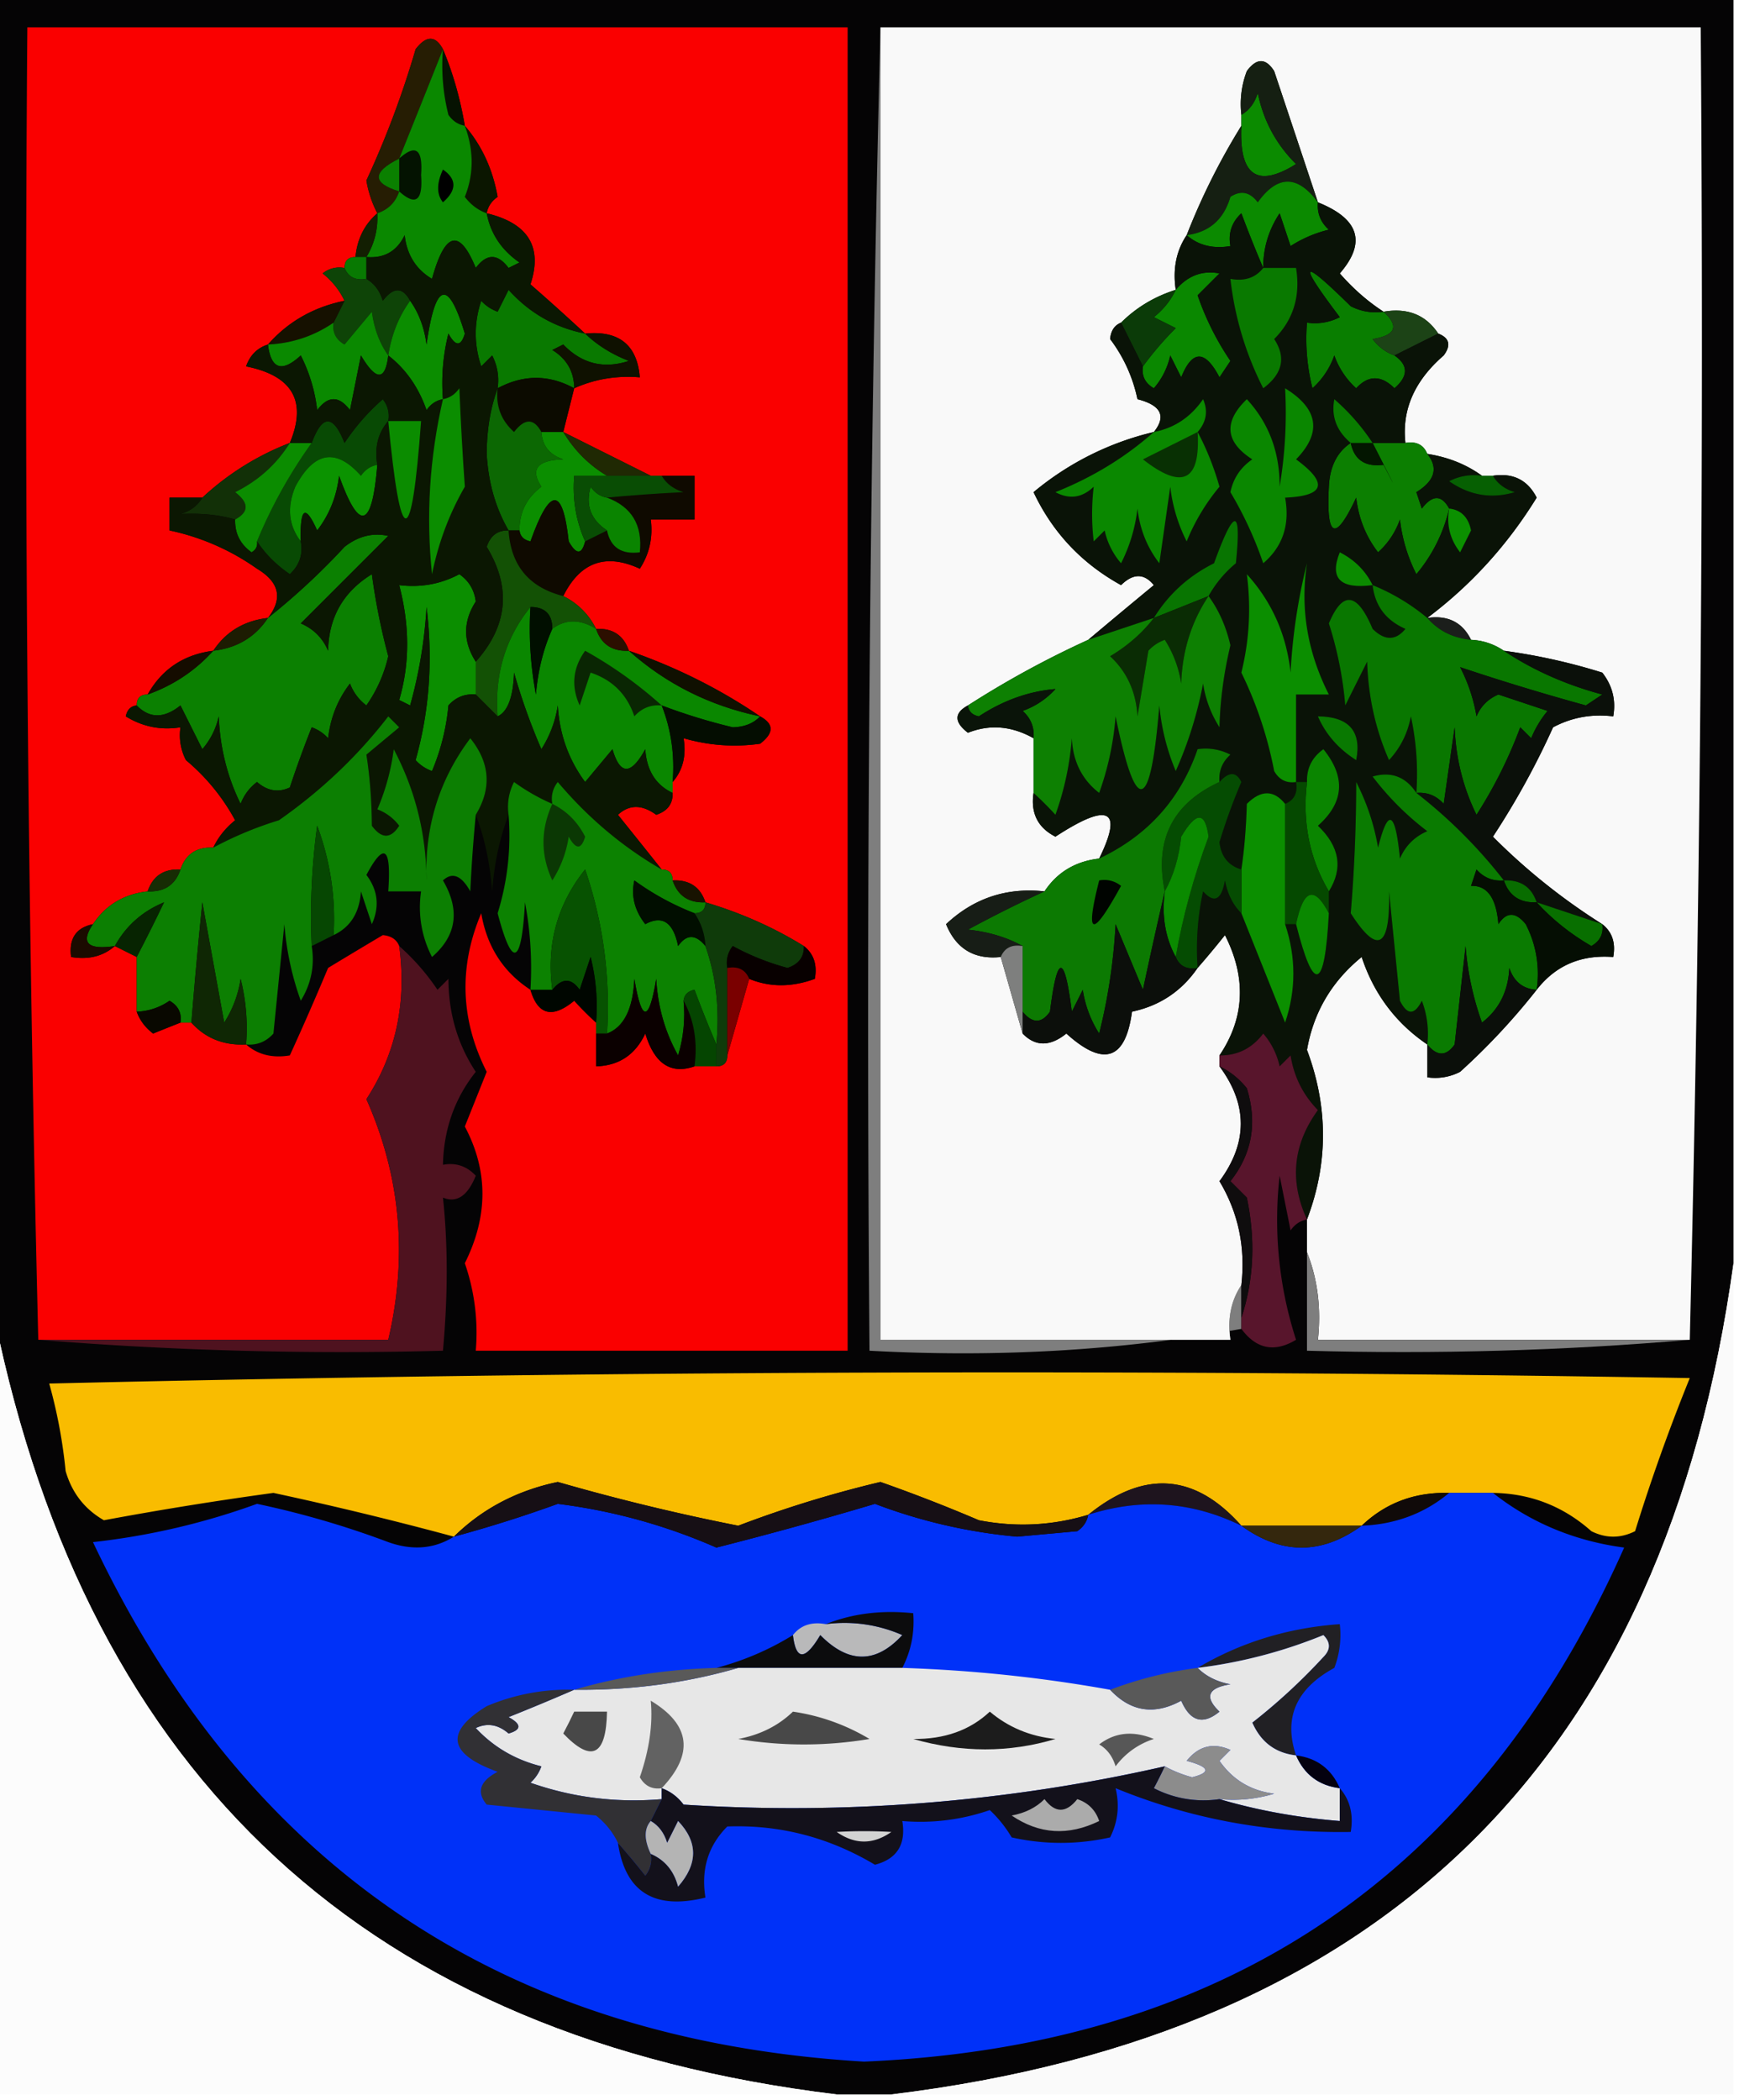 <svg xmlns="http://www.w3.org/2000/svg" width="159" height="192" style="shape-rendering:geometricPrecision;text-rendering:geometricPrecision;image-rendering:optimizeQuality;fill-rule:evenodd;clip-rule:evenodd"><path style="opacity:1" fill="#050405" d="M-.5-.5h159v116c-6.227 45.178-31.893 70.512-77 76h-5c-42.696-5.184-68.362-28.85-77-71V-.5z"/><path style="opacity:1" fill="#fa0000" d="M48.5 90.5c.679 2.314 2.012 2.647 4 1 .682.743 1.349 1.41 2 2v4c2.092-.061 3.592-1.061 4.5-3 .834 2.759 2.334 3.759 4.5 3h2c.667 0 1-.333 1-1l2-7c1.888.775 3.888.775 6 0 .237-1.291-.096-2.291-1-3-2.756-1.704-5.756-3.037-9-4-.473-1.406-1.473-2.073-3-2 0-.667-.333-1-1-1-1.31-1.648-2.643-3.314-4-5 1.033-.952 2.2-.952 3.5 0 1.03-.336 1.53-1.003 1.5-2v-1c.934-1.068 1.268-2.401 1-4 2.32.667 4.653.834 7 .5 1.274-.977 1.274-1.81 0-2.5-3.682-2.508-7.682-4.508-12-6-.473-1.406-1.473-2.073-3-2a6.541 6.541 0 0 0-3-3c1.55-3.11 3.883-3.944 7-2.5.88-1.356 1.214-2.856 1-4.5h4v-4h-4l-8-4 1-4c1.88-.841 3.88-1.175 6-1-.246-2.97-1.912-4.303-5-4a208.89 208.89 0 0 0-5-4.5c1.13-3.42-.204-5.587-4-6.5.11-.617.444-1.117 1-1.5-.45-2.533-1.45-4.7-3-6.5-.427-2.51-1.093-4.843-2-7-.69-1.274-1.523-1.274-2.5 0a85.718 85.718 0 0 1-4.5 12 10.028 10.028 0 0 0 1 3c-1.174 1.014-1.84 2.347-2 4-.667 0-1 .333-1 1a2.428 2.428 0 0 0-2 .5c.88.708 1.547 1.542 2 2.5-2.831.579-5.164 1.912-7 4-.978.311-1.645.978-2 2 4.256.855 5.59 3.188 4 7a24.768 24.768 0 0 0-8 5h-3v3a21.565 21.565 0 0 1 8 3.5c2.048 1.226 2.381 2.726 1 4.5-2.174.25-3.84 1.25-5 3-2.698.345-4.698 1.678-6 4-.667 0-1 .333-1 1-.543.06-.876.393-1 1 1.545.952 3.212 1.285 5 1a4.932 4.932 0 0 0 .5 3 18.816 18.816 0 0 1 4.5 5.5c-.88.708-1.547 1.542-2 2.5-1.527-.073-2.527.594-3 2-1.527-.073-2.527.594-3 2-2.174.25-3.84 1.25-5 3-1.548.321-2.215 1.321-2 3 1.599.268 2.932-.066 4-1l2 1v5c.283.79.783 1.456 1.5 2 .95-.384 1.784-.717 2.5-1h1c1.28 1.431 2.947 2.098 5 2 1.068.934 2.401 1.268 4 1a278.458 278.458 0 0 0 3.5-8 673.63 673.63 0 0 1 5-3c.765.07 1.265.403 1.5 1 .698 5.185-.302 9.852-3 14 3.124 7.034 3.791 14.368 2 22h-32c-.983-39.97-1.316-79.97-1-120h75v121h-34a19.374 19.374 0 0 0-1-8c2.146-4.299 2.146-8.466 0-12.5l2-5c-2.404-4.77-2.57-9.604-.5-14.5.516 3.047 2.016 5.38 4.5 7z"/><path style="opacity:1" fill="#7e7e7e" d="M80.5 2.5v120h32c-.284-1.915.049-3.581 1-5v4c-10.951 1.978-22.284 2.644-34 2a3660.92 3660.92 0 0 1 1-121z"/><path style="opacity:1" fill="#f9f9f9" d="M80.5 2.5h75c.304 40.02-.029 80.02-1 120h-34c.306-2.885-.027-5.552-1-8v-3c1.948-5.125 1.948-10.292 0-15.5.593-3.435 2.26-6.268 5-8.5 1.114 3.373 3.114 6.04 6 8v3a4.932 4.932 0 0 0 3-.5 60.862 60.862 0 0 0 7-7.5c1.729-2.227 4.062-3.227 7-3 .237-1.291-.096-2.291-1-3a56.71 56.71 0 0 1-10-8 72.49 72.49 0 0 0 5.5-10c1.699-.906 3.533-1.24 5.5-1 .262-1.478-.071-2.811-1-4a54.303 54.303 0 0 0-9-2 5.728 5.728 0 0 0-3-1c-.787-1.604-2.12-2.27-4-2 4.001-3.004 7.334-6.67 10-11-.82-1.611-2.154-2.278-4-2h-1c-1.43-1.038-3.097-1.704-5-2-.342-.838-1.008-1.172-2-1-.341-3.019.825-5.685 3.5-8 .692-.937.525-1.603-.5-2-1.135-1.713-2.802-2.38-5-2-1.436-.929-2.769-2.095-4-3.5 2.445-2.822 1.779-4.988-2-6.5a7397.125 7397.125 0 0 0-4-12c-.774-1.211-1.607-1.211-2.5 0a8.43 8.43 0 0 0-.5 4v1a61.375 61.375 0 0 0-5 10c-.951 1.419-1.284 3.085-1 5-1.934.61-3.601 1.61-5 3-.597.235-.93.735-1 1.5a13.755 13.755 0 0 1 2.5 5.5c2.158.55 2.658 1.55 1.5 3a26.704 26.704 0 0 0-11 5.5c1.736 3.682 4.402 6.516 8 8.5 1.109-1.09 2.109-1.09 3 0a744.164 744.164 0 0 0-6 5 87.243 87.243 0 0 0-11 6c-1.274.69-1.274 1.523 0 2.5 2-.793 4-.626 6 .5v5c-.278 1.846.389 3.18 2 4 4.88-3.181 6.213-2.515 4 2-2.174.25-3.84 1.25-5 3-3.472-.374-6.472.626-9 3 .92 2.256 2.588 3.256 5 3l2 7c1.172 1.205 2.505 1.205 4 0 3.41 3.086 5.41 2.42 6-2 2.536-.537 4.536-1.87 6-4 .815-.93 1.648-1.93 2.5-3 1.976 3.901 1.81 7.568-.5 11v1c2.596 3.49 2.596 6.99 0 10.5 1.725 2.886 2.392 6.052 2 9.5-.951 1.419-1.284 3.085-1 5h-32V2.5z"/><path style="opacity:1" fill="#061201" d="M40.5 4.5c.907 2.157 1.573 4.49 2 7-.617-.11-1.117-.444-1.5-1a18.436 18.436 0 0 1-.5-6z"/><path style="opacity:1" fill="#261d03" d="M40.5 4.5a2724.67 2724.67 0 0 1-4 10c-2.484 1.24-2.484 2.24 0 3-.333 1-1 1.667-2 2a10.028 10.028 0 0 1-1-3 85.718 85.718 0 0 0 4.5-12c.977-1.274 1.81-1.274 2.5 0z"/><path style="opacity:1" fill="#0b8b00" d="M113.5 11.5v-1c.722-.418 1.222-1.084 1.5-2 .516 2.534 1.683 4.7 3.5 6.5-3.551 2.226-5.218 1.059-5-3.5z"/><path style="opacity:1" fill="#0b1600" d="M42.5 11.5c1.55 1.8 2.55 3.967 3 6.5-.556.383-.89.883-1 1.5-.79-.283-1.456-.783-2-1.5.833-2.081.833-4.248 0-6.5z"/><path style="opacity:1" fill="#041301" d="M36.5 17.5v-3c1.51-1.36 2.176-.86 2 1.5.176 2.36-.49 2.86-2 1.5z"/><path style="opacity:1" fill="#151f12" d="M120.5 18.5c-1.857-2.518-3.69-2.518-5.5 0-.718-.95-1.551-1.117-2.5-.5-.603 2.071-1.936 3.238-4 3.5a61.375 61.375 0 0 1 5-10c-.218 4.559 1.449 5.726 5 3.5-1.817-1.8-2.984-3.966-3.5-6.5-.278.916-.778 1.582-1.5 2a8.43 8.43 0 0 1 .5-4c.893-1.211 1.726-1.211 2.5 0 1.341 4.011 2.674 8.011 4 12z"/><path style="opacity:1" fill="#0a8000" d="M36.5 14.5v3c-2.484-.76-2.484-1.76 0-3z"/><path style="opacity:1" fill="#0b8a00" d="M120.5 18.5c-.086.996.248 1.83 1 2.5-1.266.31-2.433.81-3.5 1.5l-1-3c-1.009 1.525-1.509 3.192-1.5 5a112.088 112.088 0 0 1-2-5c-.886.825-1.219 1.825-1 3-1.599.268-2.932-.066-4-1 2.064-.262 3.397-1.429 4-3.5.949-.617 1.782-.45 2.5.5 1.81-2.518 3.643-2.518 5.5 0z"/><path style="opacity:1" fill="#0a8800" d="M40.5 4.5a18.436 18.436 0 0 0 .5 6c.383.556.883.89 1.5 1 .833 2.252.833 4.419 0 6.5.544.717 1.21 1.217 2 1.5.359 1.871 1.359 3.371 3 4.5l-1 .5c-1-1.333-2-1.333-3 0-1.487-3.642-2.82-3.308-4 1-1.47-.88-2.304-2.214-2.5-4-.71 1.473-1.876 2.14-3.5 2 .734-1.208 1.067-2.541 1-4 1-.333 1.667-1 2-2 1.51 1.36 2.176.86 2-1.5.176-2.36-.49-2.86-2-1.5a2724.67 2724.67 0 0 0 4-10z"/><path style="opacity:1" d="M40.5 15.5c1.276.886 1.276 1.886 0 3-.587-.733-.587-1.733 0-3z"/><path style="opacity:1" fill="#131f02" d="M34.5 19.5c.067 1.459-.266 2.792-1 4h-1c.16-1.653.826-2.986 2-4z"/><path style="opacity:1" fill="#087902" d="M32.5 23.5h1v2c-.992.172-1.658-.162-2-1 0-.667.333-1 1-1z"/><path style="opacity:1" fill="#0e4407" d="M31.5 24.5c.342.838 1.008 1.172 2 1 .722.418 1.222 1.084 1.5 2 .977-1.274 1.81-1.274 2.5 0-1.038 1.43-1.704 3.097-2 5-.79-1.108-1.29-2.442-1.5-4l-2.5 3c-.797-.457-1.13-1.124-1-2l1-2c-.453-.958-1.12-1.792-2-2.5a2.428 2.428 0 0 1 2-.5z"/><path style="opacity:1" fill="#0b8d00" d="M40.5 36.5c-.617.11-1.117.444-1.5 1-.736-2.096-1.903-3.763-3.5-5 .296-1.903.962-3.57 2-5 .79 1.108 1.29 2.442 1.5 4 .806-5.722 1.973-6.055 3.5-1-.346 1.196-.846 1.196-1.5 0a18.436 18.436 0 0 0-.5 6z"/><path style="opacity:1" fill="#097900" d="M53.5 30.5c1.1 1.058 2.434 1.892 4 2.5-2.309.756-4.309.256-6-1.5l-1 .5c1.323.816 1.99 1.983 2 3.5-2.315-1.265-4.648-1.265-7 0a4.932 4.932 0 0 0-.5-3l-1 1c-.667-2-.667-4 0-6 .414.457.914.79 1.5 1l1-2c1.9 2.116 4.233 3.45 7 4z"/><path style="opacity:1" fill="#0a8800" d="M104.5 33.5a30.217 30.217 0 0 1 3-3.5l-2-1c.881-.708 1.547-1.542 2-2.5 1.101-1.3 2.434-1.8 4-1.5l-2 2a25.296 25.296 0 0 0 3 6l-1 1.5c-1.316-2.528-2.483-2.528-3.5 0l-1-2a6.802 6.802 0 0 1-1.5 3c-.798-.457-1.131-1.124-1-2z"/><path style="opacity:1" fill="#161100" d="m31.5 27.5-1 2c-1.797 1.23-3.797 1.896-6 2 1.836-2.088 4.169-3.421 7-4z"/><path style="opacity:1" fill="#0a8900" d="M35.5 32.5c-.275 2.342-1.108 2.342-2.5 0l-1 5c-1-1.333-2-1.333-3 0a14.73 14.73 0 0 0-1.5-5c-1.725 1.592-2.725 1.258-3-1 2.203-.104 4.203-.77 6-2-.13.876.203 1.543 1 2l2.5-3c.21 1.558.71 2.892 1.5 4z"/><path style="opacity:1" fill="#097e00" d="M126.5 28.5c1.453 1.325 1.119 2.158-1 2.5.544.717 1.211 1.217 2 1.5 1.276.886 1.276 1.886 0 3-1.22-1.211-2.387-1.211-3.5 0a7.292 7.292 0 0 1-2-3 7.292 7.292 0 0 1-2 3 18.452 18.452 0 0 1-.5-6 4.932 4.932 0 0 0 3-.5c-3.915-5.174-3.582-5.507 1-1 .948.483 1.948.65 3 .5z"/><path style="opacity:1" fill="#0b3b08" d="M107.5 26.5c-.453.958-1.119 1.792-2 2.5l2 1a30.217 30.217 0 0 0-3 3.5l-2-4c1.399-1.39 3.066-2.39 5-3z"/><path style="opacity:1" fill="#1c4316" d="M126.5 28.5c2.198-.38 3.865.287 5 2l-4 2c-.789-.283-1.456-.783-2-1.5 2.119-.342 2.453-1.175 1-2.5z"/><path style="opacity:1" fill="#0f1100" d="M53.5 30.5c3.088-.303 4.754 1.03 5 4-2.12-.175-4.12.159-6 1-.01-1.517-.677-2.684-2-3.5l1-.5c1.691 1.756 3.691 2.256 6 1.5-1.566-.608-2.9-1.442-4-2.5z"/><path style="opacity:1" fill="#0c0b00" d="m52.5 35.5-1 4h-2c-.69-1.274-1.523-1.274-2.5 0-1.188-1.063-1.688-2.397-1.5-4 2.352-1.265 4.685-1.265 7 0z"/><path style="opacity:1" fill="#0c6803" d="M45.5 35.5c-.188 1.603.312 2.937 1.5 4 .977-1.274 1.81-1.274 2.5 0 .077 1.25.744 2.083 2 2.5-2.383.065-3.05.898-2 2.5-1.353 1.024-2.02 2.357-2 4h-1c-1.19-2.053-1.857-4.387-2-7 .005-2.197.338-4.197 1-6z"/><path style="opacity:1" fill="#084a04" d="M35.5 38.5c-.934 1.068-1.268 2.401-1 4-.617.11-1.117.444-1.5 1-2.276-2.564-4.276-2.23-6 1-.78 1.887-.613 3.554.5 5 .219 1.175-.114 2.175-1 3-1.235-.84-2.235-1.84-3-3a44.608 44.608 0 0 1 5-9c.966-2.625 1.966-2.625 3 0a19.894 19.894 0 0 1 3.5-4c.464.594.631 1.261.5 2z"/><path style="opacity:1" fill="#0b8e00" d="M49.5 39.5h2c1.027 1.694 2.36 3.028 4 4h-3c-.175 2.12.159 4.12 1 6-.31 1.238-.81 1.238-1.5 0-.544-5.018-1.711-5.018-3.5 0-.607-.124-.94-.457-1-1-.02-1.643.647-2.976 2-4-1.05-1.602-.383-2.435 2-2.5-1.256-.417-1.923-1.25-2-2.5z"/><path style="opacity:1" fill="#0b9300" d="M34.5 42.5c-.48 5.844-1.647 6.178-3.5 1-.216 1.884-.883 3.55-2 5-1.087-2.432-1.587-2.098-1.5 1-1.113-1.446-1.28-3.113-.5-5 1.724-3.23 3.724-3.564 6-1 .383-.556.883-.89 1.5-1z"/><path style="opacity:1" fill="#202903" d="m51.5 39.5 8 4h-4c-1.64-.972-2.973-2.306-4-4z"/><path style="opacity:1" fill="#0c7f01" d="M123.5 40.5c.321 1.548 1.321 2.215 3 2 1.394 2.702 1.061 2.035-1-2h3c.992-.172 1.658.162 2 1 1.028 1.287.695 2.454-1 3.5l.5 1.5c.977-1.274 1.811-1.274 2.5 0a14.337 14.337 0 0 1-3 6 14.72 14.72 0 0 1-1.5-5 7.292 7.292 0 0 1-2 3c-1.117-1.45-1.784-3.116-2-5-1.909 4.067-2.742 3.734-2.5-1 .085-1.833.752-3.166 2-4z"/><path style="opacity:1" fill="#031600" d="M123.5 40.5h2c2.061 4.035 2.394 4.702 1 2-1.679.215-2.679-.452-3-2z"/><path style="opacity:1" fill="#123007" d="M26.5 40.5c-1.216 1.95-2.883 3.45-5 4.5 1.274.977 1.274 1.81 0 2.5-1.453-.43-3.12-.596-5-.5.916-.278 1.582-.778 2-1.5a24.768 24.768 0 0 1 8-5z"/><path style="opacity:1" fill="#0b8c00" d="M26.5 40.5h2a44.608 44.608 0 0 0-5 9c.065.438-.101.772-.5 1-1.039-.744-1.539-1.744-1.5-3 1.274-.69 1.274-1.523 0-2.5 2.117-1.05 3.784-2.55 5-4.5z"/><path style="opacity:1" fill="#0f0a00" d="M60.5 43.5h3v4h-4c.214 1.644-.12 3.144-1 4.5-3.117-1.444-5.45-.61-7 2.5-3.12-.788-4.788-2.788-5-6h1c.06.543.393.876 1 1 1.789-5.018 2.956-5.018 3.5 0 .69 1.238 1.19 1.238 1.5 0l2-1c.321 1.548 1.321 2.215 3 2 .26-2.49-.74-4.156-3-5 2.104-.207 4.437-.374 7-.5-.916-.278-1.583-.778-2-1.5z"/><path style="opacity:1" fill="#0a8400" d="M55.5 45.5c2.26.844 3.26 2.51 3 5-1.679.215-2.679-.452-3-2-1.484-.973-1.984-2.307-1.5-4 .383.556.883.89 1.5 1z"/><path style="opacity:1" fill="#0a1307" d="M120.5 18.5c3.779 1.512 4.445 3.678 2 6.5 1.231 1.405 2.564 2.571 4 3.5a4.932 4.932 0 0 1-3-.5c-4.582-4.507-4.915-4.174-1 1a4.932 4.932 0 0 1-3 .5 18.452 18.452 0 0 0 .5 6 7.292 7.292 0 0 0 2-3 7.292 7.292 0 0 0 2 3c1.113-1.211 2.28-1.211 3.5 0 1.276-1.114 1.276-2.114 0-3l4-2c1.025.397 1.192 1.063.5 2-2.675 2.315-3.841 4.981-3.5 8h-3a19.565 19.565 0 0 0-3.5-4c-.3 1.566.2 2.899 1.5 4-1.248.834-1.915 2.167-2 4-.242 4.734.591 5.067 2.5 1 .216 1.884.883 3.55 2 5a7.292 7.292 0 0 0 2-3 14.72 14.72 0 0 0 1.5 5 14.337 14.337 0 0 0 3-6c-.689-1.274-1.523-1.274-2.5 0l-.5-1.5c1.695-1.046 2.028-2.213 1-3.5 1.903.296 3.57.962 5 2a4.932 4.932 0 0 0-3 .5c1.865 1.301 3.865 1.635 6 1-.916-.278-1.582-.778-2-1.5 1.846-.278 3.18.389 4 2-2.666 4.33-5.999 7.996-10 11a18.95 18.95 0 0 0-5-3c.212 1.884 1.212 3.217 3 4-.891 1.09-1.891 1.09-3 0-1.405-3.352-2.739-3.519-4-.5a34.041 34.041 0 0 1 1.5 7.5l2-4c.101 3.2.768 6.2 2 9 1.044-1.123 1.71-2.456 2-4 .497 2.31.663 4.643.5 7-.973-1.484-2.307-1.984-4-1.5a25.974 25.974 0 0 0 5 5c-1.167.5-2 1.333-2.5 2.5-.419-4.352-1.086-4.685-2-1a20.641 20.641 0 0 0-2-6 144.78 144.78 0 0 1-.5 12c2.459 3.85 3.626 3.184 3.5-2l1 10c.667 1.333 1.333 1.333 2 0a8.43 8.43 0 0 1 .5 4c-2.886-1.96-4.886-4.627-6-8-2.74 2.232-4.407 5.065-5 8.5 1.948 5.208 1.948 10.375 0 15.5-1.618-3.528-1.285-6.861 1-10-1.363-1.393-2.196-3.06-2.5-5l-1 1a6.802 6.802 0 0 0-1.5-3c-1.024 1.353-2.357 2.02-4 2 2.31-3.432 2.476-7.099.5-11a81.819 81.819 0 0 1-2.5 3c-.163-2.357.003-4.69.5-7 1.016 1.134 1.683.8 2-1 .232 1.237.732 2.237 1.5 3l4 10c1.009-2.973 1.009-5.973 0-9h1c1.626 6.427 2.626 6.094 3-1v-2c1.319-2.106.986-4.106-1-6 2.398-2.121 2.565-4.455.5-7-1.039.744-1.539 1.744-1.5 3h-1c.172.992-.162 1.658-1 2-1.042-1.291-2.208-1.291-3.5 0-.061 2.186-.228 4.186-.5 6-1.195-.366-1.861-1.199-2-2.5a54.075 54.075 0 0 1 2-5.5c-.47-.963-1.137-.963-2 0-.086-.996.248-1.83 1-2.5a4.932 4.932 0 0 0-3-.5c-1.569 4.571-4.569 7.905-9 10 2.213-4.515.88-5.181-4-2-1.611-.82-2.278-2.154-2-4 .651.59 1.318 1.257 2 2a26.706 26.706 0 0 0 1.5-7c.098 2.12.93 3.786 2.5 5a26.722 26.722 0 0 0 1.5-7c1.869 9.19 3.202 8.856 4-1a20.204 20.204 0 0 0 1.5 6 36.17 36.17 0 0 0 2.5-8 10.256 10.256 0 0 0 1.5 4c.058-2.447.392-4.947 1-7.5-.399-1.727-1.066-3.227-2-4.5a10.526 10.526 0 0 1 2.5-3c.526-5.13-.14-5.13-2 0-2.328 1.163-4.162 2.83-5.5 5l-6 2a744.164 744.164 0 0 1 6-5c-.891-1.09-1.891-1.09-3 0-3.598-1.984-6.264-4.818-8-8.5a26.704 26.704 0 0 1 11-5.5c1.158-1.45.658-2.45-1.5-3a13.755 13.755 0 0 0-2.5-5.5c.07-.765.403-1.265 1-1.5l2 4c-.131.876.202 1.543 1 2a6.802 6.802 0 0 0 1.5-3l1 2c1.017-2.528 2.184-2.528 3.5 0l1-1.5a25.296 25.296 0 0 1-3-6l2-2c-1.566-.3-2.899.2-4 1.5-.284-1.915.049-3.581 1-5 1.068.934 2.401 1.268 4 1-.219-1.175.114-2.175 1-3 .67 1.791 1.337 3.458 2 5-.009-1.808.491-3.475 1.5-5l1 3a11.357 11.357 0 0 1 3.5-1.5c-.752-.67-1.086-1.504-1-2.5z"/><path style="opacity:1" fill="#066002" d="M135.5 43.5h1c.418.722 1.084 1.222 2 1.5-2.135.635-4.135.301-6-1a4.932 4.932 0 0 1 3-.5z"/><path style="opacity:1" fill="#0a8800" d="M109.5 39.5c.806 1.497 1.472 3.164 2 5a18.915 18.915 0 0 0-3 5 14.72 14.72 0 0 1-1.5-5l-1 7c-1.117-1.45-1.784-3.116-2-5a14.72 14.72 0 0 1-1.5 5 6.802 6.802 0 0 1-1.5-3l-1 1a21.405 21.405 0 0 1 0-5c-1.05 1.017-2.216 1.184-3.5.5 3.398-1.357 6.398-3.19 9-5.5 1.871-.359 3.371-1.359 4.5-3 .47 1.077.303 2.077-.5 3z"/><path style="opacity:1" fill="#083003" d="M109.5 39.5c.281 4.5-1.386 5.334-5 2.5l5-2.5z"/><path style="opacity:1" fill="#097c00" d="M125.5 40.5h-2c-1.3-1.101-1.8-2.434-1.5-4a19.565 19.565 0 0 1 3.5 4z"/><path style="opacity:1" fill="#0a8700" d="M117.5 35.5c3.051 1.883 3.385 4.05 1 6.5 2.968 2.178 2.635 3.344-1 3.5.449 2.477-.217 4.477-2 6a34.453 34.453 0 0 0-3-6.5c.259-1.261.926-2.261 2-3-2.482-1.594-2.648-3.428-.5-5.5 2.012 2.182 3.012 4.849 3 8 .498-2.982.665-5.982.5-9z"/><path style="opacity:1" fill="#097900" d="M115.5 24.5h3c.417 2.58-.25 4.746-2 6.5 1.103 1.68.77 3.18-1 4.5a29.198 29.198 0 0 1-3-10c1.291.237 2.291-.096 3-1z"/><path style="opacity:1" fill="#0b9000" d="M132.5 46.5c1.086.12 1.753.787 2 2l-1 2c-.929-1.189-1.262-2.522-1-4z"/><path style="opacity:1" fill="#094d04" d="M55.5 43.5h5c.417.722 1.084 1.222 2 1.5-2.563.126-4.896.293-7 .5-.617-.11-1.117-.444-1.5-1-.484 1.693.016 3.027 1.5 4l-2 1c-.841-1.88-1.175-3.88-1-6h3z"/><path style="opacity:1" fill="#0b8b00" d="M125.5 53.5c-2.962.383-3.962-.617-3-3 1.355.688 2.355 1.688 3 3z"/><path style="opacity:1" fill="#0b8e00" d="M43.5 60.5v3c-.996-.086-1.83.248-2.5 1a20.216 20.216 0 0 1-1.5 6 3.646 3.646 0 0 1-1.5-1c1.262-4.5 1.596-9.167 1-14a42.707 42.707 0 0 1-1.5 9l-1-.5c.97-3.299.97-6.799 0-10.5 1.967.24 3.8-.094 5.5-1 .87.608 1.37 1.441 1.5 2.5-1.173 1.826-1.173 3.66 0 5.5z"/><path style="opacity:1" fill="#087501" d="m110.5 54.5-5 2c1.338-2.17 3.172-3.837 5.5-5 1.86-5.13 2.526-5.13 2 0a10.526 10.526 0 0 0-2.5 3z"/><path style="opacity:1" fill="#0b8e00" d="M118.5 71.5c-.876.13-1.543-.203-2-1a35.713 35.713 0 0 0-3-9c.732-2.97.899-5.97.5-9 2.291 2.525 3.624 5.525 4 9a52.141 52.141 0 0 1 1.5-10c-.631 4.127.036 8.127 2 12h-3v8z"/><path style="opacity:1" fill="#135105" d="M46.5 48.5c.212 3.212 1.88 5.212 5 6a6.541 6.541 0 0 1 3 3c-1.464-.905-2.798-.905-4 0 0-1.333-.667-2-2-2-2.29 2.842-3.29 6.176-3 10l-2-2v-3c2.93-3.281 3.263-6.781 1-10.5.336-1.03 1.003-1.53 2-1.5z"/><path style="opacity:1" fill="#0b8001" d="M12.5 64.5c0-.667.333-1 1-1 2.352-.84 4.352-2.174 6-4 2.174-.25 3.84-1.25 5-3a62.337 62.337 0 0 0 7-6.5c1.259-.982 2.592-1.315 4-1l-8 8c1.167.5 2 1.333 2.5 2.5.058-3.059 1.391-5.392 4-7 .34 2.536.84 5.036 1.5 7.5a12.796 12.796 0 0 1-2 4.5 4.452 4.452 0 0 1-1.5-2c-1.117 1.45-1.784 3.116-2 5a3.646 3.646 0 0 0-1.5-1 99.82 99.82 0 0 0-2 5.5c-1.049.492-2.049.326-3-.5a4.452 4.452 0 0 0-1.5 2c-1.216-2.462-1.882-5.129-2-8a6.807 6.807 0 0 1-1.5 3l-2-4c-1.495 1.205-2.828 1.205-4 0z"/><path style="opacity:1" fill="#0a8700" d="M48.5 55.5a32.437 32.437 0 0 0 .5 8c.19-2.208.69-4.208 1.5-6 1.202-.905 2.536-.905 4 0 .473 1.406 1.473 2.073 3 2 3.414 3.04 7.414 5.04 12 6-.597.639-1.43.972-2.5 1a53.103 53.103 0 0 1-6.5-2c.869 2.217 1.202 4.55 1 7v1c-1.545-.73-2.378-2.063-2.5-4-1.309 2.391-2.309 2.391-3 0l-2.5 3c-1.515-2.047-2.349-4.38-2.5-7a10.253 10.253 0 0 1-1.5 4 56.285 56.285 0 0 1-2.5-7c-.079 2.236-.579 3.57-1.5 4-.29-3.824.71-7.158 3-10z"/><path style="opacity:1" fill="#1d1c02" d="M24.5 56.5c-1.16 1.75-2.826 2.75-5 3 1.16-1.75 2.826-2.75 5-3z"/><path style="opacity:1" fill="#010f00" d="M48.5 55.5c1.333 0 2 .667 2 2-.81 1.792-1.31 3.792-1.5 6a32.437 32.437 0 0 1-.5-8z"/><path style="opacity:1" fill="#2c0f00" d="M54.5 57.5c1.527-.073 2.527.594 3 2-1.527.073-2.527-.594-3-2z"/><path style="opacity:1" fill="#1b1e1b" d="M130.5 56.5c1.88-.27 3.213.396 4 2-1.653-.16-2.986-.826-4-2z"/><path style="opacity:1" fill="#0a2c04" d="M110.5 54.5c-1.57 2.351-2.403 5.018-2.5 8a10.256 10.256 0 0 0-1.5-4 3.646 3.646 0 0 0-1.5 1l-1 6c-.121-2.227-.954-4.06-2.5-5.5 1.593-.949 2.926-2.115 4-3.5l5-2z"/><path style="opacity:1" fill="#097700" d="M125.5 53.5a18.95 18.95 0 0 1 5 3c1.014 1.174 2.347 1.84 4 2a5.728 5.728 0 0 1 3 1c2.661 1.772 5.661 3.105 9 4l-1.5 1a219.38 219.38 0 0 1-11.5-3.5 15.252 15.252 0 0 1 1.5 4.5c.388-.928 1.055-1.595 2-2l4.5 1.5a9.457 9.457 0 0 0-1.5 2.5l-1-1a41.727 41.727 0 0 1-4 8c-1.216-2.462-1.882-5.129-2-8l-1 7c-.671-.752-1.504-1.086-2.5-1a24.935 24.935 0 0 0-.5-7c-.29 1.544-.956 2.877-2 4-1.232-2.8-1.899-5.8-2-9l-2 4a34.041 34.041 0 0 0-1.5-7.5c1.261-3.019 2.595-2.852 4 .5 1.109 1.09 2.109 1.09 3 0-1.788-.783-2.788-2.116-3-4z"/><path style="opacity:1" fill="#0a2603" d="M60.5 64.5c-.996-.086-1.83.248-2.5 1-.667-2-2-3.333-4-4l-1 3c-.797-1.759-.63-3.425.5-5a38.268 38.268 0 0 1 7 5z"/><path style="opacity:1" fill="#0d8002" d="M110.5 54.5c.934 1.273 1.601 2.773 2 4.5-.608 2.553-.942 5.053-1 7.5a10.256 10.256 0 0 1-1.5-4 36.17 36.17 0 0 1-2.5 8 20.204 20.204 0 0 1-1.5-6c-.798 9.856-2.131 10.19-4 1a26.722 26.722 0 0 1-1.5 7c-1.57-1.214-2.402-2.88-2.5-5a26.706 26.706 0 0 1-1.5 7 30.943 30.943 0 0 0-2-2v-5c.086-.996-.248-1.83-1-2.5a7.291 7.291 0 0 0 3-2c-2.437.203-4.77 1.037-7 2.5-.607-.124-.94-.457-1-1a87.243 87.243 0 0 1 11-6l6-2c-1.074 1.385-2.407 2.551-4 3.5 1.546 1.44 2.379 3.273 2.5 5.5l1-6c.414-.457.914-.79 1.5-1a10.256 10.256 0 0 1 1.5 4c.097-2.982.93-5.649 2.5-8z"/><path style="opacity:1" fill="#150c00" d="M19.5 59.5c-1.648 1.826-3.648 3.16-6 4 1.302-2.322 3.302-3.655 6-4z"/><path style="opacity:1" fill="#101000" d="M57.5 59.5c4.318 1.492 8.318 3.492 12 6-4.586-.96-8.586-2.96-12-6z"/><path style="opacity:1" fill="#0a1409" d="M94.5 67.5c-2-1.126-4-1.293-6-.5-1.274-.977-1.274-1.81 0-2.5.06.543.393.876 1 1 2.23-1.463 4.563-2.297 7-2.5a7.291 7.291 0 0 1-3 2c.752.67 1.086 1.504 1 2.5z"/><path style="opacity:1" fill="#040d01" d="M60.5 64.5c2.107.8 4.274 1.467 6.5 2 1.07-.028 1.903-.361 2.5-1 1.274.69 1.274 1.523 0 2.5-2.347.334-4.68.167-7-.5.268 1.599-.066 2.932-1 4 .202-2.45-.131-4.783-1-7z"/><path style="opacity:1" fill="#0b1702" d="M44.5 19.5c3.796.913 5.13 3.08 4 6.5a208.89 208.89 0 0 1 5 4.5c-2.767-.55-5.1-1.884-7-4l-1 2a3.646 3.646 0 0 1-1.5-1c-.667 2-.667 4 0 6l1-1c.483.948.65 1.948.5 3-.662 1.803-.995 3.803-1 6 .143 2.613.81 4.947 2 7-.997-.03-1.664.47-2 1.5 2.263 3.719 1.93 7.219-1 10.5-1.173-1.84-1.173-3.674 0-5.5-.13-1.059-.63-1.892-1.5-2.5-1.7.906-3.533 1.24-5.5 1 .97 3.701.97 7.201 0 10.5l1 .5a42.707 42.707 0 0 0 1.5-9c.596 4.833.262 9.5-1 14 .414.457.914.79 1.5 1a20.216 20.216 0 0 0 1.5-6c.67-.752 1.504-1.086 2.5-1l2 2c.921-.43 1.421-1.764 1.5-4a56.285 56.285 0 0 0 2.5 7 10.253 10.253 0 0 0 1.5-4c.151 2.62.985 4.953 2.5 7l2.5-3c.691 2.391 1.691 2.391 3 0 .122 1.937.955 3.27 2.5 4 .03.997-.47 1.664-1.5 2-1.3-.952-2.467-.952-3.5 0 1.357 1.686 2.69 3.352 4 5-3.567-2.057-6.734-4.723-9.5-8a2.428 2.428 0 0 0-.5 2 18.492 18.492 0 0 1-3.5-2 4.932 4.932 0 0 0-.5 3c-.814 2.131-1.314 4.464-1.5 7-.186-2.536-.686-4.869-1.5-7 1.474-2.427 1.307-4.76-.5-7-2.86 3.815-4.193 8.148-4 13-.03-4.268-1.03-8.268-3-12a20.435 20.435 0 0 1-1.5 5.5 4.452 4.452 0 0 1 2 1.5c-.774 1.211-1.607 1.211-2.5 0a44.199 44.199 0 0 0-.5-6.5l3-2.5-1-1c-2.793 3.624-6.127 6.79-10 9.5a33.014 33.014 0 0 0-6 2.5c.453-.958 1.12-1.792 2-2.5a18.816 18.816 0 0 0-4.5-5.5 4.932 4.932 0 0 1-.5-3c-1.788.285-3.455-.048-5-1 .124-.607.457-.94 1-1 1.172 1.205 2.505 1.205 4 0l2 4a6.807 6.807 0 0 0 1.5-3c.118 2.871.784 5.538 2 8a4.452 4.452 0 0 1 1.5-2c.951.826 1.951.992 3 .5a99.82 99.82 0 0 1 2-5.5c.586.21 1.086.543 1.5 1 .216-1.884.883-3.55 2-5a4.452 4.452 0 0 0 1.5 2 12.796 12.796 0 0 0 2-4.5 59.247 59.247 0 0 1-1.5-7.5c-2.609 1.608-3.942 3.941-4 7-.5-1.167-1.333-2-2.5-2.5l8-8c-1.408-.315-2.741.018-4 1a62.337 62.337 0 0 1-7 6.5c1.381-1.774 1.048-3.274-1-4.5a21.565 21.565 0 0 0-8-3.5v-3h3c-.418.722-1.084 1.222-2 1.5 1.88-.096 3.547.07 5 .5-.039 1.256.461 2.256 1.5 3 .399-.228.565-.562.5-1 .765 1.16 1.765 2.16 3 3 .886-.825 1.219-1.825 1-3-.087-3.098.413-3.432 1.5-1 1.117-1.45 1.784-3.116 2-5 1.853 5.178 3.02 4.844 3.5-1-.268-1.599.066-2.932 1-4a2.428 2.428 0 0 0-.5-2 19.894 19.894 0 0 0-3.5 4c-1.034-2.625-2.034-2.625-3 0h-2c1.59-3.812.256-6.145-4-7 .355-1.022 1.022-1.689 2-2 .275 2.258 1.275 2.592 3 1a14.73 14.73 0 0 1 1.5 5c1-1.333 2-1.333 3 0l1-5c1.392 2.342 2.225 2.342 2.5 0 1.597 1.237 2.764 2.904 3.5 5 .383-.556.883-.89 1.5-1a18.436 18.436 0 0 1 .5-6c.654 1.196 1.154 1.196 1.5 0-1.527-5.055-2.694-4.722-3.5 1-.21-1.558-.71-2.892-1.5-4-.69-1.274-1.523-1.274-2.5 0-.278-.916-.778-1.582-1.5-2v-2c1.624.14 2.79-.527 3.5-2 .196 1.786 1.03 3.12 2.5 4 1.18-4.308 2.513-4.642 4-1 1-1.333 2-1.333 3 0l1-.5c-1.641-1.129-2.641-2.629-3-4.5z"/><path style="opacity:1" fill="#0b8c00" d="M35.5 38.5h3c-.868 11.866-1.868 11.866-3 0z"/><path style="opacity:1" fill="#0b8d00" d="M40.5 36.5c.617-.11 1.117-.444 1.5-1 .127 3.104.293 6.104.5 9-1.419 2.459-2.419 5.125-3 8-.56-5.326-.226-10.659 1-16z"/><path style="opacity:1" fill="#097901" d="M120.5 65.5c2.842.028 4.009 1.362 3.5 4-1.627-1.032-2.793-2.366-3.5-4z"/><path style="opacity:1" fill="#0b100a" d="M137.5 59.5a54.303 54.303 0 0 1 9 2c.929 1.189 1.262 2.522 1 4-1.967-.24-3.801.094-5.5 1a72.49 72.49 0 0 1-5.5 10 56.71 56.71 0 0 0 10 8l-6-2c-.473-1.406-1.473-2.073-3-2a45.408 45.408 0 0 0-8-8c.996-.086 1.829.248 2.5 1l1-7c.118 2.871.784 5.538 2 8a41.727 41.727 0 0 0 4-8l1 1a9.457 9.457 0 0 1 1.5-2.5l-4.5-1.5c-.945.405-1.612 1.072-2 2a15.252 15.252 0 0 0-1.5-4.5 219.38 219.38 0 0 0 11.5 3.5l1.5-1c-3.339-.895-6.339-2.228-9-4z"/><path style="opacity:1" fill="#0a8500" d="M121.5 81.5c-1.773-2.988-2.44-6.322-2-10-.039-1.256.461-2.256 1.5-3 2.065 2.545 1.898 4.879-.5 7 1.986 1.894 2.319 3.894 1 6z"/><path style="opacity:1" fill="#0c7f02" d="M43.5 74.5a143.912 143.912 0 0 0-.5 7c-.811-1.46-1.645-1.793-2.5-1 1.586 2.716 1.253 5.05-1 7a9.864 9.864 0 0 1-1-6h-3c.29-4.054-.377-4.554-2-1.5 1.054 1.388 1.22 2.888.5 4.5l-1-3c-.122 1.937-.955 3.27-2.5 4a24.364 24.364 0 0 0-1.5-10 60.94 60.94 0 0 0-.5 11c.285 1.788-.048 3.455-1 5a26.706 26.706 0 0 1-1.5-7l-1 10c-.67.752-1.504 1.086-2.5 1a18.436 18.436 0 0 0-.5-6 10.253 10.253 0 0 1-1.5 4l-2-11c-.387 3.8-.72 7.466-1 11h-1c.13-.876-.203-1.543-1-2a5.576 5.576 0 0 1-3 1v-5c.927-1.782 1.76-3.45 2.5-5-1.992.828-3.492 2.161-4.5 4-2.493.37-3.16-.297-2-2 1.16-1.75 2.826-2.75 5-3 1.527.073 2.527-.594 3-2 .473-1.406 1.473-2.073 3-2a33.014 33.014 0 0 1 6-2.5c3.873-2.71 7.207-5.876 10-9.5l1 1-3 2.5c.318 2.042.485 4.209.5 6.5.893 1.211 1.726 1.211 2.5 0a4.452 4.452 0 0 0-2-1.5 20.435 20.435 0 0 0 1.5-5.5c1.97 3.732 2.97 7.732 3 12-.193-4.852 1.14-9.185 4-13 1.807 2.24 1.974 4.573.5 7z"/><path style="opacity:1" fill="#054900" d="M118.5 71.5h1c-.44 3.678.227 7.012 2 10v2c-1.331-2.549-2.331-2.216-3 1h-1v-11c.838-.342 1.172-1.008 1-2z"/><path style="opacity:1" fill="#0b8f00" d="M117.5 73.5v11c1.009 3.027 1.009 6.027 0 9l-4-10v-4c.272-1.814.439-3.814.5-6 1.292-1.291 2.458-1.291 3.5 0z"/><path style="opacity:1" fill="#054c02" d="M113.5 79.5v4c-.768-.763-1.268-1.763-1.5-3-.317 1.8-.984 2.134-2 1a24.935 24.935 0 0 0-.5 7c-.992.172-1.658-.162-2-1 .629-3.637 1.629-7.304 3-11-.299-2.315-1.132-2.315-2.5 0-.198 1.882-.698 3.548-1.5 5-.96-4.693.707-8.026 5-10 .863-.963 1.53-.963 2 0a54.075 54.075 0 0 0-2 5.5c.139 1.301.805 2.134 2 2.5z"/><path style="opacity:1" fill="#0c8201" d="M50.5 73.5a2.428 2.428 0 0 1 .5-2c2.766 3.277 5.933 5.943 9.5 8 .667 0 1 .333 1 1 .473 1.406 1.473 2.073 3 2 0 .667-.333 1-1 1a24.282 24.282 0 0 1-5.5-3c-.315 1.408.018 2.741 1 4 1.558-.845 2.558-.178 3 2 .77-1.098 1.603-1.098 2.5 0 .977 2.787 1.31 5.787 1 9a111.25 111.25 0 0 1-2-5c-.607.124-.94.457-1 1 .16 1.7-.007 3.366-.5 5-1.194-2.123-1.86-4.457-2-7-.667 4-1.333 4-2 0-.124 2.751-.958 4.418-2.5 5a38.673 38.673 0 0 0-2-15c-2.557 3.2-3.557 6.866-3 11h-2a32.437 32.437 0 0 0-.5-8c-.318 5.78-1.152 6.113-2.5 1a23.843 23.843 0 0 0 1-9 4.932 4.932 0 0 1 .5-3 18.492 18.492 0 0 0 3.5 2z"/><path style="opacity:1" fill="#0b3804" d="M50.5 73.5c1.312.645 2.312 1.645 3 3-.346 1.196-.846 1.196-1.5 0a10.253 10.253 0 0 1-1.5 4c-1.075-2.311-1.075-4.644 0-7z"/><path style="opacity:1" fill="#0a8a00" d="M107.5 87.5c-.961-1.765-1.295-3.765-1-6 .802-1.452 1.302-3.118 1.5-5 1.368-2.315 2.201-2.315 2.5 0-1.371 3.696-2.371 7.363-3 11z"/><path style="opacity:1" fill="#0a7b01" d="M129.5 72.5a45.408 45.408 0 0 1 8 8c-.996.086-1.829-.248-2.5-1l-.5 1.5c1.48-.058 2.313 1.109 2.5 3.5.741-1.14 1.575-1.14 2.5 0a9.86 9.86 0 0 1 1 6c-1.25-.077-2.083-.744-2.5-2-.098 2.12-.931 3.786-2.5 5a26.722 26.722 0 0 1-1.5-7l-1 9c-.77 1.098-1.603 1.098-2.5 0a8.43 8.43 0 0 0-.5-4c-.667 1.333-1.333 1.333-2 0l-1-10c.126 5.184-1.041 5.85-3.5 2 .33-3.934.497-7.934.5-12a20.641 20.641 0 0 1 2 6c.914-3.685 1.581-3.352 2 1 .5-1.167 1.333-2 2.5-2.5a25.974 25.974 0 0 1-5-5c1.693-.484 3.027.016 4 1.5z"/><path style="opacity:1" fill="#064702" d="m30.5 85.5-2 1a60.94 60.94 0 0 1 .5-11 24.364 24.364 0 0 1 1.5 10z"/><path style="opacity:1" fill="#075201" d="M55.5 94.5h-1v-1a18.436 18.436 0 0 0-.5-6l-1 3c-.77-1.098-1.603-1.098-2.5 0-.557-4.134.443-7.8 3-11a38.673 38.673 0 0 1 2 15z"/><path style="opacity:1" fill="#172c04" d="M16.5 79.5c-.473 1.406-1.473 2.073-3 2 .473-1.406 1.473-2.073 3-2z"/><path style="opacity:1" fill="#010e00" d="M63.5 83.5c.61.891.943 1.891 1 3-.897-1.098-1.73-1.098-2.5 0-.442-2.178-1.442-2.845-3-2-.982-1.259-1.315-2.592-1-4a24.282 24.282 0 0 0 5.5 3z"/><path style="opacity:1" fill="#0c7a02" d="M111.5 71.5c-4.293 1.974-5.96 5.307-5 10a468.079 468.079 0 0 0-2 9l-2.5-6a52.141 52.141 0 0 1-1.5 10 10.253 10.253 0 0 1-1.5-4l-1 2c-.667-5.333-1.333-5.333-2 0-.77 1.098-1.603 1.098-2.5 0v-6c-1.452-.802-3.118-1.302-5-1.5a118.436 118.436 0 0 1 7-3.5c1.16-1.75 2.826-2.75 5-3 4.431-2.095 7.431-5.429 9-10a4.932 4.932 0 0 1 3 .5c-.752.67-1.086 1.504-1 2.5z"/><path style="opacity:1" fill="#181300" d="M61.5 80.5c1.527-.073 2.527.594 3 2-1.527.073-2.527-.594-3-2z"/><path style="opacity:1" fill="#000400" d="M100.5 80.5a2.427 2.427 0 0 1 2 .5c-2.648 4.832-3.315 4.666-2-.5z"/><path style="opacity:1" fill="#0a8800" d="M121.5 83.5c-.374 7.094-1.374 7.427-3 1 .669-3.216 1.669-3.549 3-1z"/><path style="opacity:1" fill="#086d00" d="M137.5 80.5c1.527-.073 2.527.594 3 2-1.527.073-2.527-.594-3-2z"/><path style="opacity:1" fill="#086f00" d="m140.5 82.5 6 2c.131.876-.202 1.543-1 2-1.919-1.112-3.586-2.446-5-4z"/><path style="opacity:1" fill="#072401" d="m12.5 87.5-2-1c1.008-1.839 2.508-3.172 4.5-4-.74 1.55-1.573 3.218-2.5 5z"/><path style="opacity:1" fill="#171d16" d="M95.5 81.5a118.436 118.436 0 0 0-7 3.5c1.882.198 3.548.698 5 1.5-.992-.172-1.658.162-2 1-2.412.256-4.08-.744-5-3 2.528-2.374 5.528-3.374 9-3z"/><path style="opacity:1" fill="#050e03" d="M137.5 80.5c.473 1.406 1.473 2.073 3 2 1.414 1.554 3.081 2.888 5 4 .798-.457 1.131-1.124 1-2 .904.709 1.237 1.709 1 3-2.938-.227-5.271.773-7 3a9.86 9.86 0 0 0-1-6c-.925-1.14-1.759-1.14-2.5 0-.187-2.391-1.02-3.558-2.5-3.5l.5-1.5c.671.752 1.504 1.086 2.5 1z"/><path style="opacity:1" fill="#0c0f0b" d="M106.5 81.5c-.295 2.235.039 4.235 1 6 .342.838 1.008 1.172 2 1-1.464 2.13-3.464 3.463-6 4-.59 4.42-2.59 5.086-6 2-1.495 1.205-2.828 1.205-4 0v-2c.897 1.098 1.73 1.098 2.5 0 .667-5.333 1.333-5.333 2 0l1-2a10.253 10.253 0 0 0 1.5 4 52.141 52.141 0 0 0 1.5-10l2.5 6a468.079 468.079 0 0 1 2-9z"/><path style="opacity:1" fill="#1b0b00" d="M8.5 84.5c-1.16 1.703-.493 2.37 2 2-1.068.934-2.401 1.268-4 1-.215-1.679.452-2.679 2-3z"/><path style="opacity:1" fill="#0f3b0a" d="M64.5 82.5c3.244.963 6.244 2.296 9 4 .03.997-.47 1.664-1.5 2a22.731 22.731 0 0 1-5-2 2.428 2.428 0 0 0-.5 2v8c0 .667-.333 1-1 1v-2c.31-3.213-.023-6.213-1-9a5.728 5.728 0 0 0-1-3c.667 0 1-.333 1-1z"/><path style="opacity:1" fill="#080000" d="M73.5 86.5c.904.709 1.237 1.709 1 3-2.112.775-4.112.775-6 0-.342-.838-1.008-1.172-2-1a2.428 2.428 0 0 1 .5-2 22.731 22.731 0 0 0 5 2c1.03-.336 1.53-1.003 1.5-2z"/><path style="opacity:1" fill="#7e7f7e" d="M91.5 87.5c.342-.838 1.008-1.172 2-1v8l-2-7z"/><path style="opacity:1" fill="#0b0f0a" d="M140.5 90.5a60.862 60.862 0 0 1-7 7.5 4.932 4.932 0 0 1-3 .5v-3c.897 1.098 1.73 1.098 2.5 0l1-9c.186 2.4.686 4.734 1.5 7 1.569-1.214 2.402-2.88 2.5-5 .417 1.256 1.25 1.923 2.5 2z"/><path style="opacity:1" fill="#000600" d="M54.5 93.5a30.943 30.943 0 0 1-2-2c-1.988 1.647-3.321 1.314-4-1h2c.897-1.098 1.73-1.098 2.5 0l1-3c.495 1.973.662 3.973.5 6z"/><path style="opacity:1" fill="#4f121f" d="M36.5 86.5a20.665 20.665 0 0 1 3.5 4l1-1c.011 3.16.845 5.993 2.5 8.5-1.929 2.425-2.929 5.258-3 8.5 1.175-.219 2.175.114 3 1-.742 1.85-1.742 2.516-3 2 .458 4.275.458 8.942 0 14a342.787 342.787 0 0 1-37-1h32c1.791-7.632 1.124-14.966-2-22 2.698-4.148 3.698-8.815 3-14z"/><path style="opacity:1" fill="#0b0000" d="M62.5 91.5c.961 1.765 1.295 3.765 1 6-2.166.759-3.666-.241-4.5-3-.908 1.939-2.408 2.939-4.5 3v-3h1c1.542-.582 2.376-2.249 2.5-5 .667 4 1.333 4 2 0 .14 2.543.806 4.877 2 7 .493-1.634.66-3.3.5-5z"/><path style="opacity:1" fill="#7a0000" d="M66.5 88.5c.992-.172 1.658.162 2 1l-2 7v-8z"/><path style="opacity:1" fill="#054501" d="M62.5 91.5c.06-.543.393-.876 1-1a111.25 111.25 0 0 0 2 5v2h-2c.295-2.235-.039-4.235-1-6z"/><path style="opacity:1" fill="#090800" d="M16.5 93.5c-.716.283-1.55.616-2.5 1-.717-.544-1.217-1.21-1.5-2a5.576 5.576 0 0 0 3-1c.797.457 1.13 1.124 1 2z"/><path style="opacity:1" fill="#0f2704" d="M22.5 95.5c-2.053.098-3.72-.569-5-2 .28-3.534.613-7.2 1-11l2 11a10.253 10.253 0 0 0 1.5-4c.495 1.973.662 3.973.5 6z"/><path style="opacity:1" fill="#58152c" d="M119.5 111.5c-.617.111-1.117.444-1.5 1l-1-5a35.609 35.609 0 0 0 1.5 15c-1.967 1.184-3.634.851-5-1v-1c1.143-3.476 1.31-7.142.5-11l-1.5-1.5c1.978-2.497 2.478-5.331 1.5-8.5-.708-.88-1.542-1.547-2.5-2v-1c1.643.02 2.976-.647 4-2a6.802 6.802 0 0 1 1.5 3l1-1c.304 1.94 1.137 3.607 2.5 5-2.285 3.139-2.618 6.472-1 10z"/><path style="opacity:1" fill="#0f0d0e" d="M111.5 97.5c.958.453 1.792 1.12 2.5 2 .978 3.169.478 6.003-1.5 8.5l1.5 1.5c.81 3.858.643 7.524-.5 11v-3c.392-3.448-.275-6.614-2-9.5 2.596-3.51 2.596-7.01 0-10.5z"/><path style="opacity:1" fill="#fcfcfc" d="M-.5 120.5c8.638 42.15 34.304 65.816 77 71h-77v-71z"/><path style="opacity:1" fill="#fafafa" d="M158.5 115.5v76h-77c45.107-5.488 70.773-30.822 77-76z"/><path style="opacity:1" fill="#7e7e7e" d="M119.5 114.5c.973 2.448 1.306 5.115 1 8h34c-11.488.995-23.155 1.328-35 1v-9z"/><path style="opacity:1" fill="#f9bc00" d="M136.5 136.5h-4c-3.149-.085-5.816.915-8 3h-11c-4.243-4.796-8.909-5.129-14-1-3.279.992-6.612 1.159-10 .5a148.076 148.076 0 0 0-9-3.5 104.436 104.436 0 0 0-13 4 198.083 198.083 0 0 1-16.5-4c-3.736.782-6.902 2.449-9.5 5a324.35 324.35 0 0 0-16.5-4A328.493 328.493 0 0 0 9.5 139c-1.759-1.008-2.926-2.508-3.5-4.5a46.649 46.649 0 0 0-1.5-8 3750.398 3750.398 0 0 1 150-.5 174.575 174.575 0 0 0-5 14c-1.333.667-2.667.667-4 0-2.572-2.287-5.572-3.453-9-3.5z"/><path style="opacity:1" fill="#1e141e" d="M113.5 139.5c-4.512-2.215-9.179-2.548-14-1 5.091-4.129 9.757-3.796 14 1z"/><path style="opacity:1" fill="#100a09" d="M132.5 136.5c-2.255 1.88-4.922 2.88-8 3 2.184-2.085 4.851-3.085 8-3z"/><path style="opacity:1" fill="#0031f8" d="M132.5 136.5h4c3.468 2.728 7.468 4.395 12 5-13.305 29.925-36.472 45.592-69.5 47-32.947-1.967-56.447-17.801-70.5-47.5a64.695 64.695 0 0 0 15-3.5 82.492 82.492 0 0 1 12 3.5c2.212.789 4.212.622 6-.5a119.15 119.15 0 0 0 9.5-3 52.052 52.052 0 0 1 14.5 4 364.85 364.85 0 0 0 14.5-4 48.79 48.79 0 0 0 13 3l5.5-.5c.556-.383.89-.883 1-1.5 4.821-1.548 9.488-1.215 14 1 3.667 2.667 7.333 2.667 11 0 3.078-.12 5.745-1.12 8-3z"/><path style="opacity:1" fill="#160f15" d="M99.5 138.5c-.11.617-.444 1.117-1 1.5l-5.5.5a48.79 48.79 0 0 1-13-3 364.85 364.85 0 0 1-14.5 4 52.052 52.052 0 0 0-14.5-4 119.15 119.15 0 0 1-9.5 3c2.598-2.551 5.764-4.218 9.5-5a198.083 198.083 0 0 0 16.5 4c4.227-1.61 8.56-2.943 13-4a148.076 148.076 0 0 1 9 3.5c3.388.659 6.721.492 10-.5z"/><path style="opacity:1" fill="#34270d" d="M113.5 139.5h11c-3.667 2.667-7.333 2.667-11 0z"/><path style="opacity:1" fill="#b9b9ba" d="M75.5 148.5a13.115 13.115 0 0 1 7 1c-2.415 2.628-4.915 2.628-7.5 0-1.392 2.342-2.225 2.342-2.5 0 .709-.904 1.709-1.237 3-1z"/><path style="opacity:1" fill="#212024" d="M118.5 160.5c-1.884-.212-3.217-1.212-4-3a54.452 54.452 0 0 0 6.5-6c.667-.667.667-1.333 0-2a44.896 44.896 0 0 1-11.5 3c3.92-2.328 8.254-3.661 13-4a8.43 8.43 0 0 1-.5 4c-3.493 1.902-4.66 4.569-3.5 8z"/><path style="opacity:1" fill="#0c0c0d" d="M75.5 148.5c2.448-.973 5.115-1.306 8-1 .134 1.792-.2 3.458-1 5h-17a25.647 25.647 0 0 0 7-3c.275 2.342 1.108 2.342 2.5 0 2.585 2.628 5.085 2.628 7.5 0a13.115 13.115 0 0 0-7-1z"/><path style="opacity:1" fill="#e7e7e7" d="M118.5 160.5c.762 1.762 2.096 2.762 4 3v3c-3.86-.308-7.526-.975-11-2a12.93 12.93 0 0 0 5-.5c-2.118-.26-3.784-1.26-5-3l1-1c-1.574-.699-2.907-.365-4 1 2.095.556 2.262 1.056.5 1.5a11.123 11.123 0 0 1-2.5-1 153.67 153.67 0 0 1-44 3.5c-.544-.717-1.21-1.217-2-1.5v1c-4.137.354-8.137-.146-12-1.5.457-.414.79-.914 1-1.5-2.365-.585-4.365-1.752-6-3.5 1.049-.492 2.049-.326 3 .5 1.196-.346 1.196-.846 0-1.5a218.094 218.094 0 0 0 6-2.5c5.231.056 10.231-.611 15-2h15c6.428.209 12.761.876 19 2 1.878 2.009 4.044 2.342 6.5 1 .826 1.905 1.993 2.239 3.5 1-1.402-1.342-1.069-2.176 1-2.5-1.237-.232-2.237-.732-3-1.5a44.896 44.896 0 0 0 11.5-3c.667.667.667 1.333 0 2a54.452 54.452 0 0 1-6.5 6c.783 1.788 2.116 2.788 4 3z"/><path style="opacity:1" fill="#595959" d="M65.5 152.5h2c-4.769 1.389-9.769 2.056-15 2 4.118-1.209 8.452-1.876 13-2zM109.5 152.5c.763.768 1.763 1.268 3 1.5-2.069.324-2.402 1.158-1 2.5-1.507 1.239-2.674.905-3.5-1-2.456 1.342-4.622 1.009-6.5-1a35.15 35.15 0 0 1 8-2z"/><path style="opacity:1" fill="#313034" d="M52.5 154.5a218.094 218.094 0 0 1-6 2.5c1.196.654 1.196 1.154 0 1.5-.951-.826-1.951-.992-3-.5 1.635 1.748 3.635 2.915 6 3.5a3.646 3.646 0 0 1-1 1.5c3.863 1.354 7.863 1.854 12 1.5l-1 2c-.616.702-.616 1.702 0 3a2.427 2.427 0 0 1-.5 2 81.216 81.216 0 0 0-2.5-3c-.453-.958-1.12-1.792-2-2.5l-10-1c-.958-1.147-.625-2.147 1-3-4.52-1.634-4.854-3.634-1-6a18.991 18.991 0 0 1 8-1.5z"/><path style="opacity:1" fill="#484848" d="M52.5 156.5h3c-.074 4.041-1.407 4.708-4 2 .363-.683.696-1.35 1-2z"/><path style="opacity:1" fill="#626262" d="M60.5 163.5c-.876.131-1.543-.202-2-1 .871-2.532 1.205-4.865 1-7 3.64 2.192 3.973 4.859 1 8z"/><path style="opacity:1" fill="#1c1c1c" d="M90.5 156.5c1.689 1.431 3.689 2.264 6 2.5-4.233 1.266-8.566 1.266-13 0 2.862.03 5.195-.803 7-2.5z"/><path style="opacity:1" fill="#484848" d="M72.5 156.5a18.883 18.883 0 0 1 7 2.5c-4 .667-8 .667-12 0 1.991-.374 3.658-1.207 5-2.5z"/><path style="opacity:1" fill="#575757" d="M100.5 159.5c1.446-1.113 3.113-1.28 5-.5a6.978 6.978 0 0 0-3.5 2.5c-.278-.916-.778-1.582-1.5-2z"/><path style="opacity:1" fill="#8c8c8c" d="M111.5 164.5a9.86 9.86 0 0 1-6-1c.363-.683.696-1.35 1-2 .765.423 1.598.757 2.5 1 1.762-.444 1.595-.944-.5-1.5 1.093-1.365 2.426-1.699 4-1l-1 1c1.216 1.74 2.882 2.74 5 3a12.93 12.93 0 0 1-5 .5z"/><path style="opacity:1" fill="#04010f" d="M118.5 160.5c1.904.238 3.238 1.238 4 3-1.904-.238-3.238-1.238-4-3z"/><path style="opacity:1" fill="#13111b" d="M106.5 161.5c-.304.65-.637 1.317-1 2a9.86 9.86 0 0 0 6 1c3.474 1.025 7.14 1.692 11 2v-3c.934 1.068 1.268 2.401 1 4-7.536.125-14.702-1.208-21.5-4 .379 1.575.212 3.075-.5 4.5-3 .667-6 .667-9 0a11.371 11.371 0 0 0-2-2.5 19.372 19.372 0 0 1-8 1c.353 2.135-.48 3.468-2.5 4-4.204-2.509-8.704-3.676-13.5-3.5-1.75 1.754-2.417 3.921-2 6.5-4.675 1.161-7.341-.506-8-5a81.216 81.216 0 0 1 2.5 3 2.427 2.427 0 0 0 .5-2c1.29.558 2.123 1.558 2.5 3 1.827-2.086 1.827-4.086 0-6l-1 2c-.278-.916-.778-1.582-1.5-2l1-2v-1c.79.283 1.456.783 2 1.5a153.67 153.67 0 0 0 44-3.5z"/><path style="opacity:1" fill="#d3d3d3" d="M76.5 167.5a43.43 43.43 0 0 1 5 0c-1.667 1.166-3.334 1.166-5 0z"/><path style="opacity:1" fill="#ababab" d="M95.5 164.5c.973 1.291 1.973 1.291 3 0 1 .333 1.667 1 2 2-2.818 1.38-5.484 1.213-8-.5 1.237-.232 2.237-.732 3-1.5z"/><path style="opacity:1" fill="#b4b4b4" d="M59.5 166.5c.722.418 1.222 1.084 1.5 2l1-2c1.827 1.914 1.827 3.914 0 6-.377-1.442-1.21-2.442-2.5-3-.616-1.298-.616-2.298 0-3z"/></svg>